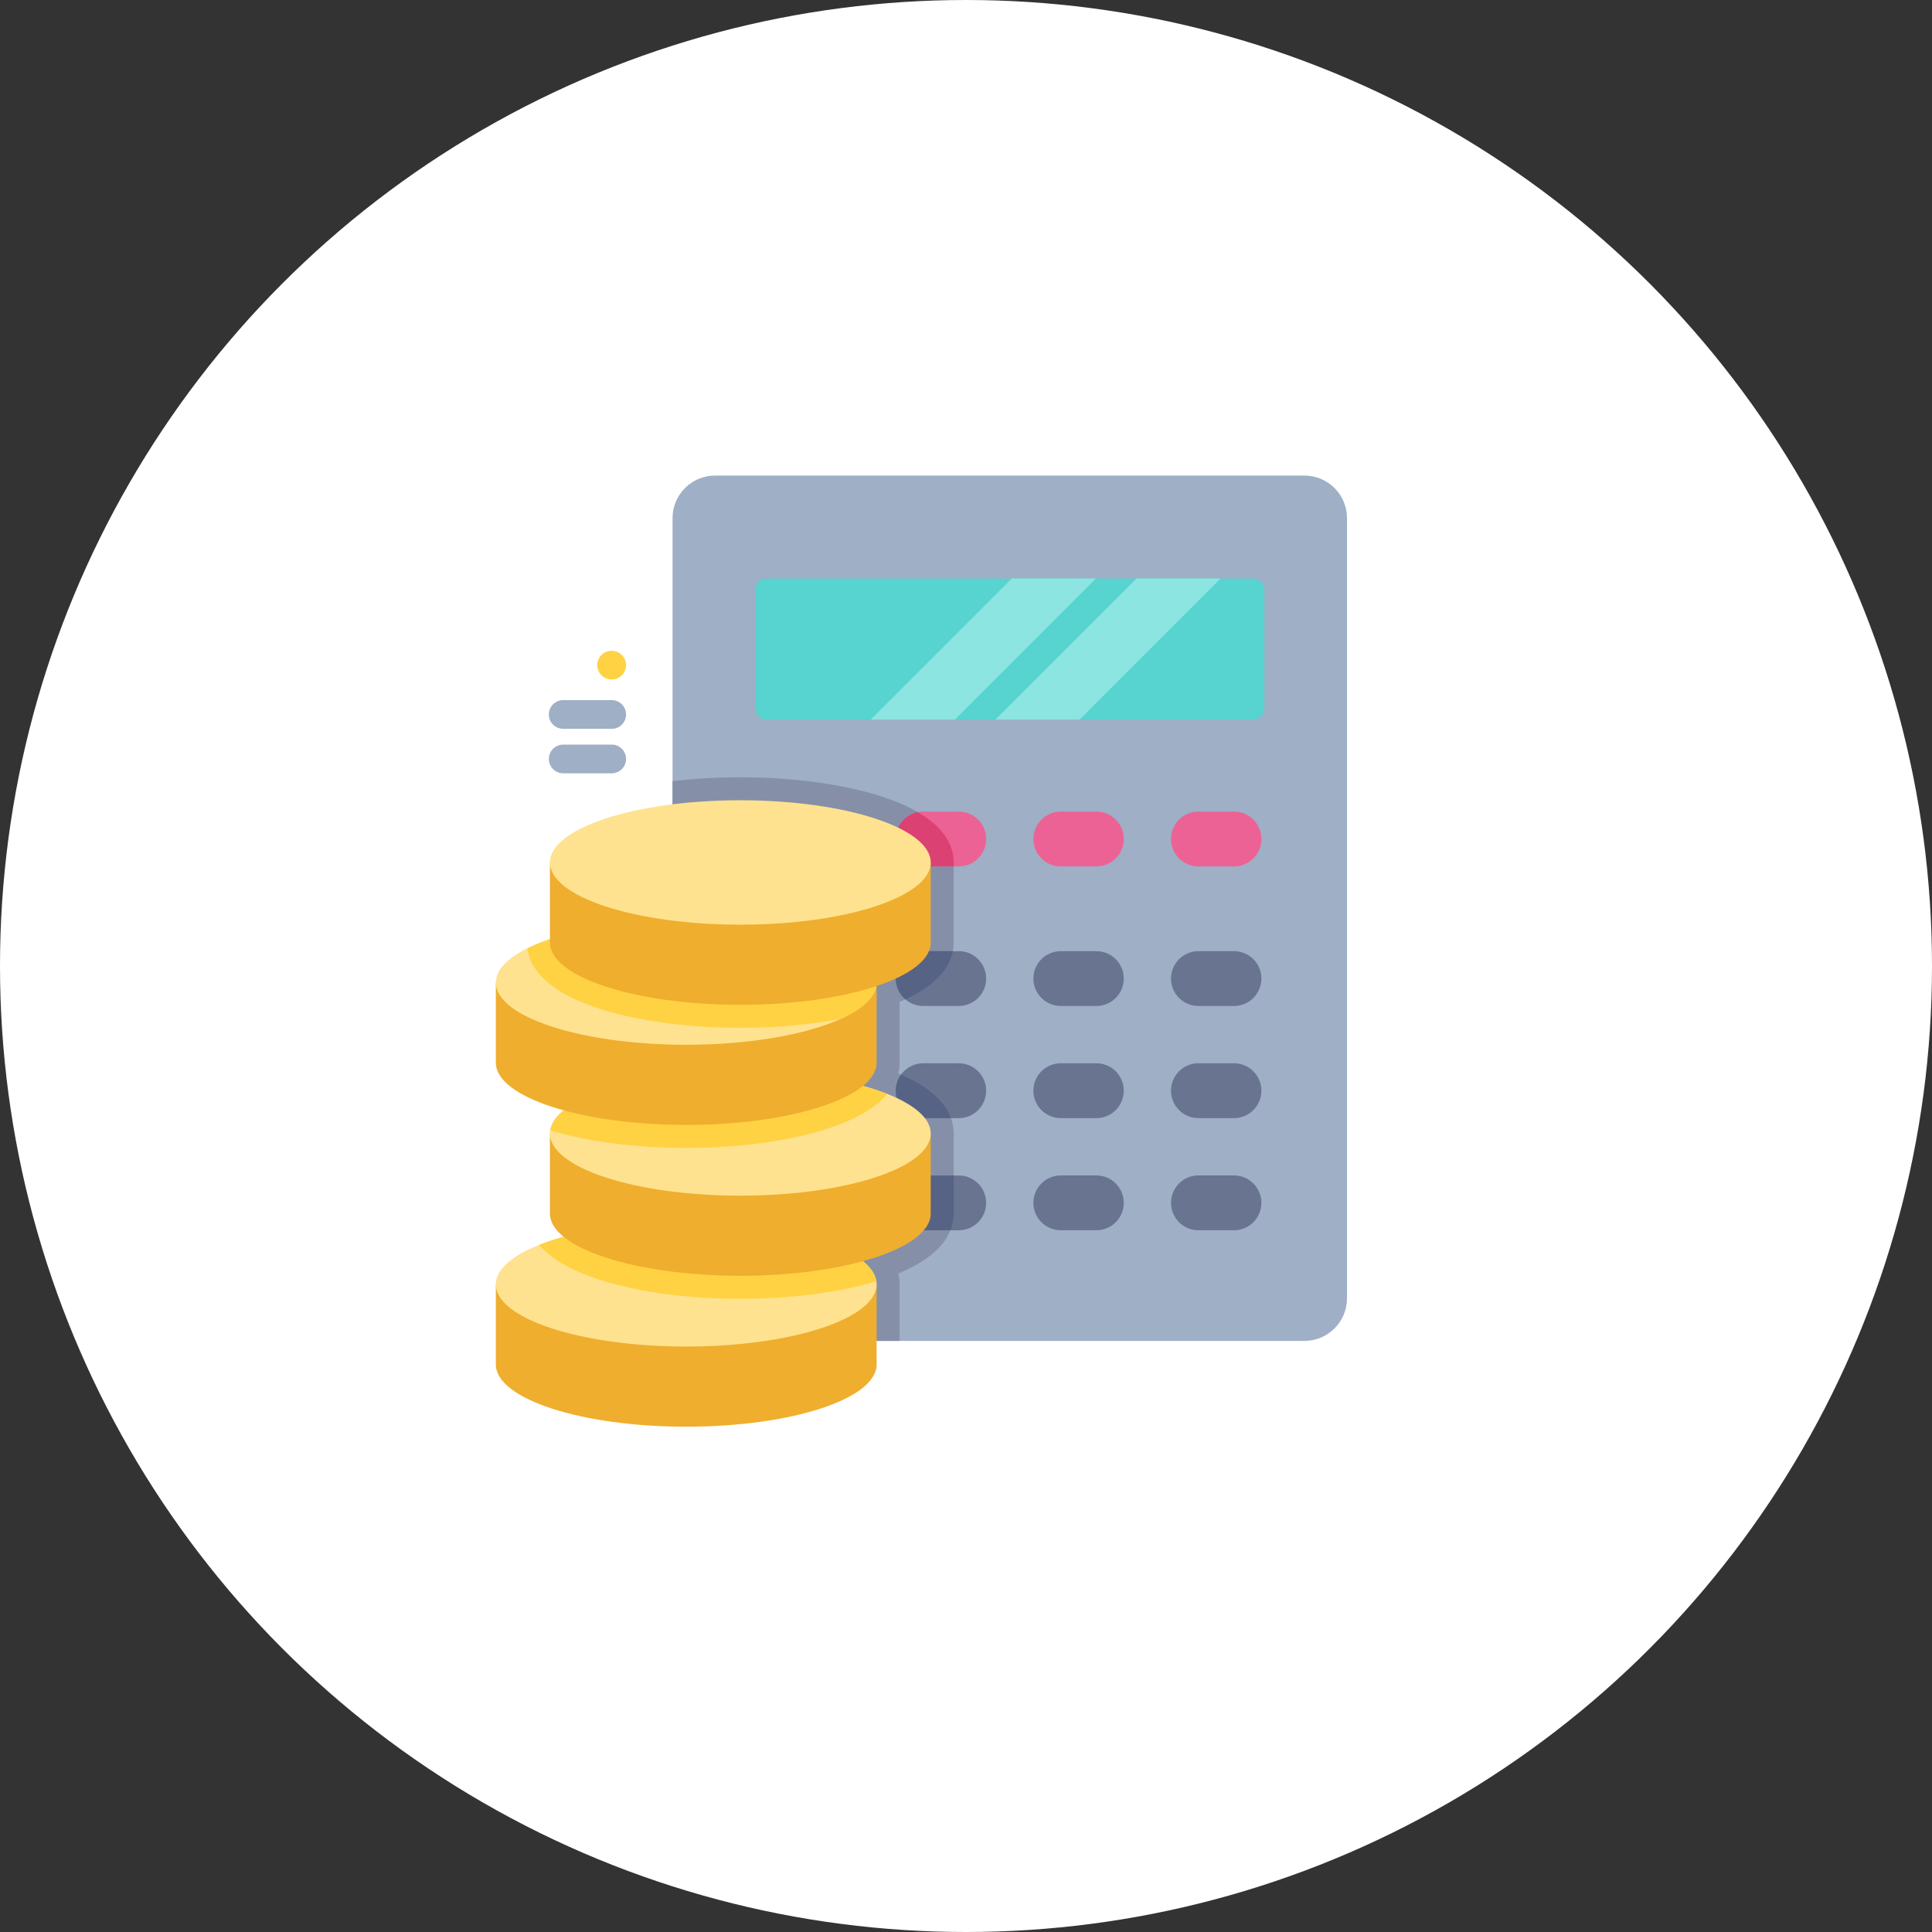 <svg width="65" height="65" viewBox="0 0 65 65" fill="none" xmlns="http://www.w3.org/2000/svg">
<rect x="0" y="0" width="65" height="65" fill="#333333" stroke="none"/>
<circle cx="32.5" cy="32.5" r="32.5" fill="white"/>
<path d="M45.318 17.433V43.68C45.318 44.471 44.676 45.113 43.885 45.113H24.06C23.269 45.113 22.627 44.471 22.627 43.68V17.433C22.627 16.642 23.269 16 24.06 16H43.885C44.676 16 45.318 16.642 45.318 17.433Z" fill="#9EAFC6"/>
<path d="M30.265 35.754C30.265 35.869 30.253 35.991 30.22 36.119C31.746 36.747 32.086 37.547 32.086 38.134V40.831C32.086 41.417 31.746 42.217 30.22 42.845C30.25 42.965 30.265 43.087 30.265 43.211V45.113H24.06C23.269 45.113 22.627 44.471 22.627 43.68V26.282C23.351 26.196 24.12 26.151 24.908 26.151C26.698 26.151 28.392 26.383 29.677 26.802C31.668 27.453 32.086 28.366 32.086 29.017V31.714C32.086 32.294 31.752 33.084 30.265 33.709V35.754Z" fill="#8590A8"/>
<path d="M42.538 19.849V23.823C42.538 23.873 42.528 23.923 42.509 23.97C42.489 24.017 42.461 24.06 42.425 24.096C42.389 24.131 42.346 24.16 42.3 24.179C42.253 24.199 42.203 24.209 42.152 24.209H25.794C25.743 24.209 25.693 24.199 25.646 24.179C25.599 24.16 25.556 24.131 25.521 24.096C25.485 24.06 25.456 24.017 25.437 23.97C25.417 23.923 25.407 23.873 25.407 23.823V19.849C25.407 19.799 25.417 19.748 25.437 19.701C25.456 19.654 25.485 19.612 25.521 19.576C25.556 19.54 25.599 19.512 25.646 19.492C25.693 19.473 25.743 19.463 25.794 19.463H42.152C42.254 19.463 42.352 19.504 42.425 19.576C42.497 19.648 42.538 19.747 42.538 19.849Z" fill="#57D3D0"/>
<path d="M36.873 19.463L32.127 24.209H29.295L34.041 19.463H36.873ZM41.068 19.463L36.322 24.209H33.49L38.236 19.463H41.068Z" fill="#8CE5E1"/>
<path d="M27.625 29.15H26.43C25.92 29.15 25.507 28.737 25.507 28.227C25.507 27.718 25.92 27.305 26.43 27.305H27.625C28.135 27.305 28.548 27.718 28.548 28.227C28.548 28.737 28.135 29.15 27.625 29.15ZM33.178 28.227C33.178 28.482 33.075 28.712 32.908 28.88C32.822 28.965 32.721 29.033 32.609 29.08C32.497 29.126 32.377 29.15 32.255 29.149H31.06C30.551 29.149 30.137 28.737 30.137 28.227C30.137 28.106 30.161 27.986 30.207 27.874C30.253 27.762 30.322 27.66 30.408 27.575C30.536 27.446 30.7 27.358 30.878 27.323C30.938 27.311 30.999 27.305 31.06 27.305H32.255C32.765 27.305 33.178 27.718 33.178 28.227Z" fill="#ED6294"/>
<path d="M32.086 29.017V29.15H31.06C30.551 29.15 30.137 28.737 30.137 28.227C30.137 28.106 30.161 27.986 30.207 27.874C30.253 27.762 30.322 27.66 30.408 27.575C30.536 27.446 30.7 27.359 30.878 27.323C31.848 27.887 32.086 28.526 32.086 29.017Z" fill="#DC4173"/>
<path d="M36.886 29.15H35.69C35.181 29.15 34.767 28.737 34.767 28.227C34.767 27.718 35.181 27.305 35.69 27.305H36.886C37.395 27.305 37.808 27.718 37.808 28.227C37.808 28.737 37.395 29.15 36.886 29.15ZM41.516 29.15H40.32C39.81 29.15 39.398 28.737 39.398 28.227C39.398 27.718 39.81 27.305 40.32 27.305H41.516C42.025 27.305 42.438 27.718 42.438 28.227C42.438 28.737 42.025 29.15 41.516 29.15Z" fill="#ED6294"/>
<path d="M27.625 33.845H26.43C25.92 33.845 25.507 33.432 25.507 32.923C25.507 32.413 25.92 32 26.43 32H27.625C28.135 32 28.548 32.413 28.548 32.923C28.548 33.432 28.135 33.845 27.625 33.845ZM33.178 32.923C33.178 33.177 33.075 33.408 32.908 33.575C32.822 33.661 32.721 33.729 32.609 33.775C32.497 33.822 32.377 33.846 32.255 33.845H31.06C30.84 33.846 30.627 33.767 30.46 33.623C30.359 33.537 30.277 33.429 30.222 33.308C30.166 33.187 30.137 33.056 30.137 32.923C30.137 32.668 30.24 32.437 30.408 32.27C30.493 32.185 30.595 32.116 30.707 32.07C30.819 32.024 30.939 32 31.06 32H32.256C32.765 32 33.178 32.413 33.178 32.923Z" fill="#697491"/>
<path d="M30.137 32.923C30.137 32.668 30.24 32.437 30.408 32.27C30.493 32.185 30.595 32.116 30.707 32.07C30.819 32.024 30.939 32 31.06 32H32.058C31.959 32.509 31.565 33.113 30.46 33.623C30.359 33.537 30.277 33.429 30.222 33.308C30.166 33.187 30.137 33.056 30.137 32.923Z" fill="#576384"/>
<path d="M36.886 33.845H35.69C35.18 33.845 34.767 33.432 34.767 32.923C34.767 32.413 35.18 32.001 35.69 32.001H36.886C37.395 32.001 37.808 32.413 37.808 32.923C37.808 33.432 37.395 33.845 36.886 33.845ZM41.516 33.845H40.32C39.81 33.845 39.397 33.432 39.397 32.923C39.397 32.413 39.81 32.001 40.32 32.001H41.516C42.025 32.001 42.438 32.413 42.438 32.923C42.438 33.432 42.025 33.845 41.516 33.845ZM27.625 37.618H26.43C25.92 37.618 25.507 37.205 25.507 36.696C25.507 36.187 25.92 35.774 26.43 35.774H27.625C28.135 35.774 28.548 36.187 28.548 36.696C28.548 37.205 28.135 37.618 27.625 37.618ZM33.178 36.696C33.178 36.95 33.075 37.181 32.908 37.348C32.822 37.434 32.721 37.502 32.609 37.549C32.497 37.595 32.377 37.619 32.255 37.619H31.06C30.551 37.619 30.137 37.205 30.137 36.696C30.137 36.502 30.198 36.314 30.311 36.157C30.34 36.117 30.372 36.078 30.408 36.044C30.493 35.958 30.595 35.89 30.707 35.843C30.819 35.797 30.939 35.773 31.06 35.773H32.255C32.765 35.773 33.178 36.187 33.178 36.696Z" fill="#697491"/>
<path d="M30.137 36.696C30.137 36.502 30.198 36.313 30.311 36.157C31.359 36.607 31.82 37.141 31.994 37.618H31.06C30.551 37.618 30.137 37.205 30.137 36.696Z" fill="#576384"/>
<path d="M36.886 37.618H35.69C35.18 37.618 34.767 37.205 34.767 36.696C34.767 36.186 35.18 35.773 35.69 35.773H36.886C37.395 35.773 37.808 36.186 37.808 36.696C37.808 37.205 37.395 37.618 36.886 37.618ZM41.516 37.618H40.32C39.81 37.618 39.397 37.205 39.397 36.696C39.397 36.186 39.81 35.773 40.32 35.773H41.516C42.025 35.773 42.438 36.186 42.438 36.696C42.438 37.205 42.025 37.618 41.516 37.618ZM27.625 41.391H26.43C25.92 41.391 25.507 40.978 25.507 40.469C25.507 39.959 25.92 39.547 26.43 39.547H27.625C28.135 39.547 28.548 39.959 28.548 40.469C28.548 40.978 28.135 41.391 27.625 41.391ZM33.178 40.469C33.178 40.723 33.075 40.954 32.908 41.121C32.822 41.207 32.721 41.275 32.609 41.322C32.497 41.368 32.377 41.392 32.255 41.392H31.06C30.551 41.392 30.137 40.978 30.137 40.469C30.137 40.215 30.24 39.984 30.408 39.817C30.493 39.731 30.595 39.663 30.707 39.617C30.819 39.571 30.939 39.547 31.06 39.547H32.255C32.765 39.547 33.178 39.96 33.178 40.469Z" fill="#697491"/>
<path d="M31.06 39.547H32.086V40.831C32.086 41.003 32.057 41.193 31.977 41.392H31.06C30.551 41.392 30.137 40.978 30.137 40.469C30.137 40.215 30.24 39.984 30.408 39.817C30.493 39.731 30.595 39.663 30.707 39.617C30.819 39.571 30.939 39.547 31.06 39.547Z" fill="#576384"/>
<path d="M36.886 41.391H35.69C35.181 41.391 34.767 40.978 34.767 40.469C34.767 39.959 35.181 39.546 35.69 39.546H36.886C37.395 39.546 37.808 39.959 37.808 40.469C37.808 40.978 37.395 41.391 36.886 41.391ZM41.516 41.391H40.32C39.81 41.391 39.398 40.978 39.398 40.469C39.398 39.959 39.81 39.546 40.32 39.546H41.516C42.025 39.546 42.438 39.959 42.438 40.469C42.438 40.978 42.025 41.391 41.516 41.391Z" fill="#697491"/>
<path d="M16.682 43.21V45.907C16.682 47.063 19.55 48 23.087 48C26.625 48 29.493 47.063 29.493 45.907V43.21H16.682Z" fill="#EFAE2E"/>
<path d="M29.493 43.21C29.493 44.367 26.625 45.303 23.088 45.303C19.55 45.303 16.682 44.367 16.682 43.21C16.682 42.706 17.228 42.243 18.139 41.882C19.313 41.415 21.094 41.118 23.088 41.118C26.516 41.118 29.316 41.998 29.484 43.105C29.49 43.139 29.493 43.175 29.493 43.21Z" fill="#FFE28F"/>
<path d="M29.484 43.105C28.225 43.486 26.61 43.696 24.908 43.696C23.117 43.696 21.423 43.465 20.138 43.045C19.096 42.704 18.485 42.291 18.139 41.882C19.313 41.415 21.094 41.118 23.088 41.118C26.516 41.118 29.316 41.998 29.484 43.105Z" fill="#FFD243"/>
<path d="M18.502 38.134V40.83C18.502 41.986 21.37 42.923 24.908 42.923C28.445 42.923 31.313 41.986 31.313 40.83V38.134H18.502Z" fill="#EFAE2E"/>
<path d="M31.313 38.134C31.313 39.29 28.445 40.227 24.908 40.227C21.37 40.227 18.502 39.29 18.502 38.134C18.502 38.099 18.505 38.063 18.51 38.029C18.678 36.921 21.479 36.041 24.908 36.041C26.901 36.041 28.681 36.339 29.856 36.805C30.766 37.167 31.313 37.63 31.313 38.134Z" fill="#FFE28F"/>
<path d="M29.856 36.805C29.511 37.215 28.9 37.627 27.857 37.968C26.572 38.388 24.878 38.62 23.088 38.62C21.385 38.62 19.77 38.41 18.51 38.029C18.678 36.921 21.479 36.041 24.908 36.041C26.901 36.041 28.681 36.339 29.856 36.805Z" fill="#FFD243"/>
<path d="M16.682 33.057V35.754C16.682 36.909 19.55 37.847 23.087 37.847C26.625 37.847 29.493 36.91 29.493 35.754V33.057H16.682Z" fill="#EFAE2E"/>
<path d="M29.493 33.057C29.493 33.514 29.047 33.935 28.289 34.279C27.126 34.806 25.23 35.15 23.088 35.15C19.55 35.15 16.682 34.213 16.682 33.057C16.682 32.631 17.072 32.234 17.742 31.904C18.888 31.337 20.854 30.964 23.088 30.964C26.625 30.964 29.493 31.901 29.493 33.057Z" fill="#FFE28F"/>
<path d="M29.493 33.057C29.493 33.514 29.047 33.935 28.289 34.279C27.268 34.474 26.11 34.579 24.908 34.579C23.117 34.579 21.424 34.347 20.138 33.928C18.335 33.339 17.822 32.534 17.742 31.904C18.888 31.337 20.854 30.964 23.088 30.964C26.625 30.964 29.493 31.901 29.493 33.057Z" fill="#FFD243"/>
<path d="M18.502 29.017V31.713C18.502 32.869 21.37 33.806 24.908 33.806C28.445 33.806 31.313 32.87 31.313 31.713V29.017H18.502Z" fill="#EFAE2E"/>
<path d="M24.907 31.11C28.445 31.11 31.313 30.173 31.313 29.017C31.313 27.861 28.445 26.924 24.907 26.924C21.37 26.924 18.502 27.861 18.502 29.017C18.502 30.173 21.37 31.11 24.907 31.11Z" fill="#FFE28F"/>
<path d="M20.581 26.017H18.948C18.82 26.017 18.697 25.966 18.606 25.875C18.516 25.785 18.465 25.662 18.465 25.534C18.465 25.406 18.516 25.283 18.606 25.193C18.697 25.102 18.82 25.051 18.948 25.051H20.581C20.709 25.051 20.831 25.102 20.922 25.193C21.012 25.283 21.063 25.406 21.063 25.534C21.063 25.662 21.012 25.785 20.922 25.875C20.831 25.966 20.709 26.017 20.581 26.017ZM20.581 24.52H18.948C18.82 24.52 18.697 24.47 18.606 24.379C18.516 24.288 18.465 24.166 18.465 24.038C18.465 23.91 18.516 23.787 18.606 23.696C18.697 23.606 18.82 23.555 18.948 23.555H20.581C20.709 23.555 20.831 23.606 20.922 23.696C21.012 23.787 21.063 23.91 21.063 24.038C21.063 24.166 21.012 24.288 20.922 24.379C20.831 24.47 20.709 24.52 20.581 24.52Z" fill="#9EAFC6"/>
<path d="M20.584 22.86H20.577C20.449 22.86 20.326 22.809 20.236 22.719C20.145 22.628 20.094 22.506 20.094 22.377C20.094 22.249 20.145 22.127 20.236 22.036C20.326 21.945 20.449 21.895 20.577 21.895C20.844 21.895 21.063 22.111 21.063 22.377C21.063 22.644 20.85 22.86 20.584 22.86Z" fill="#FFD243"/>
</svg>

